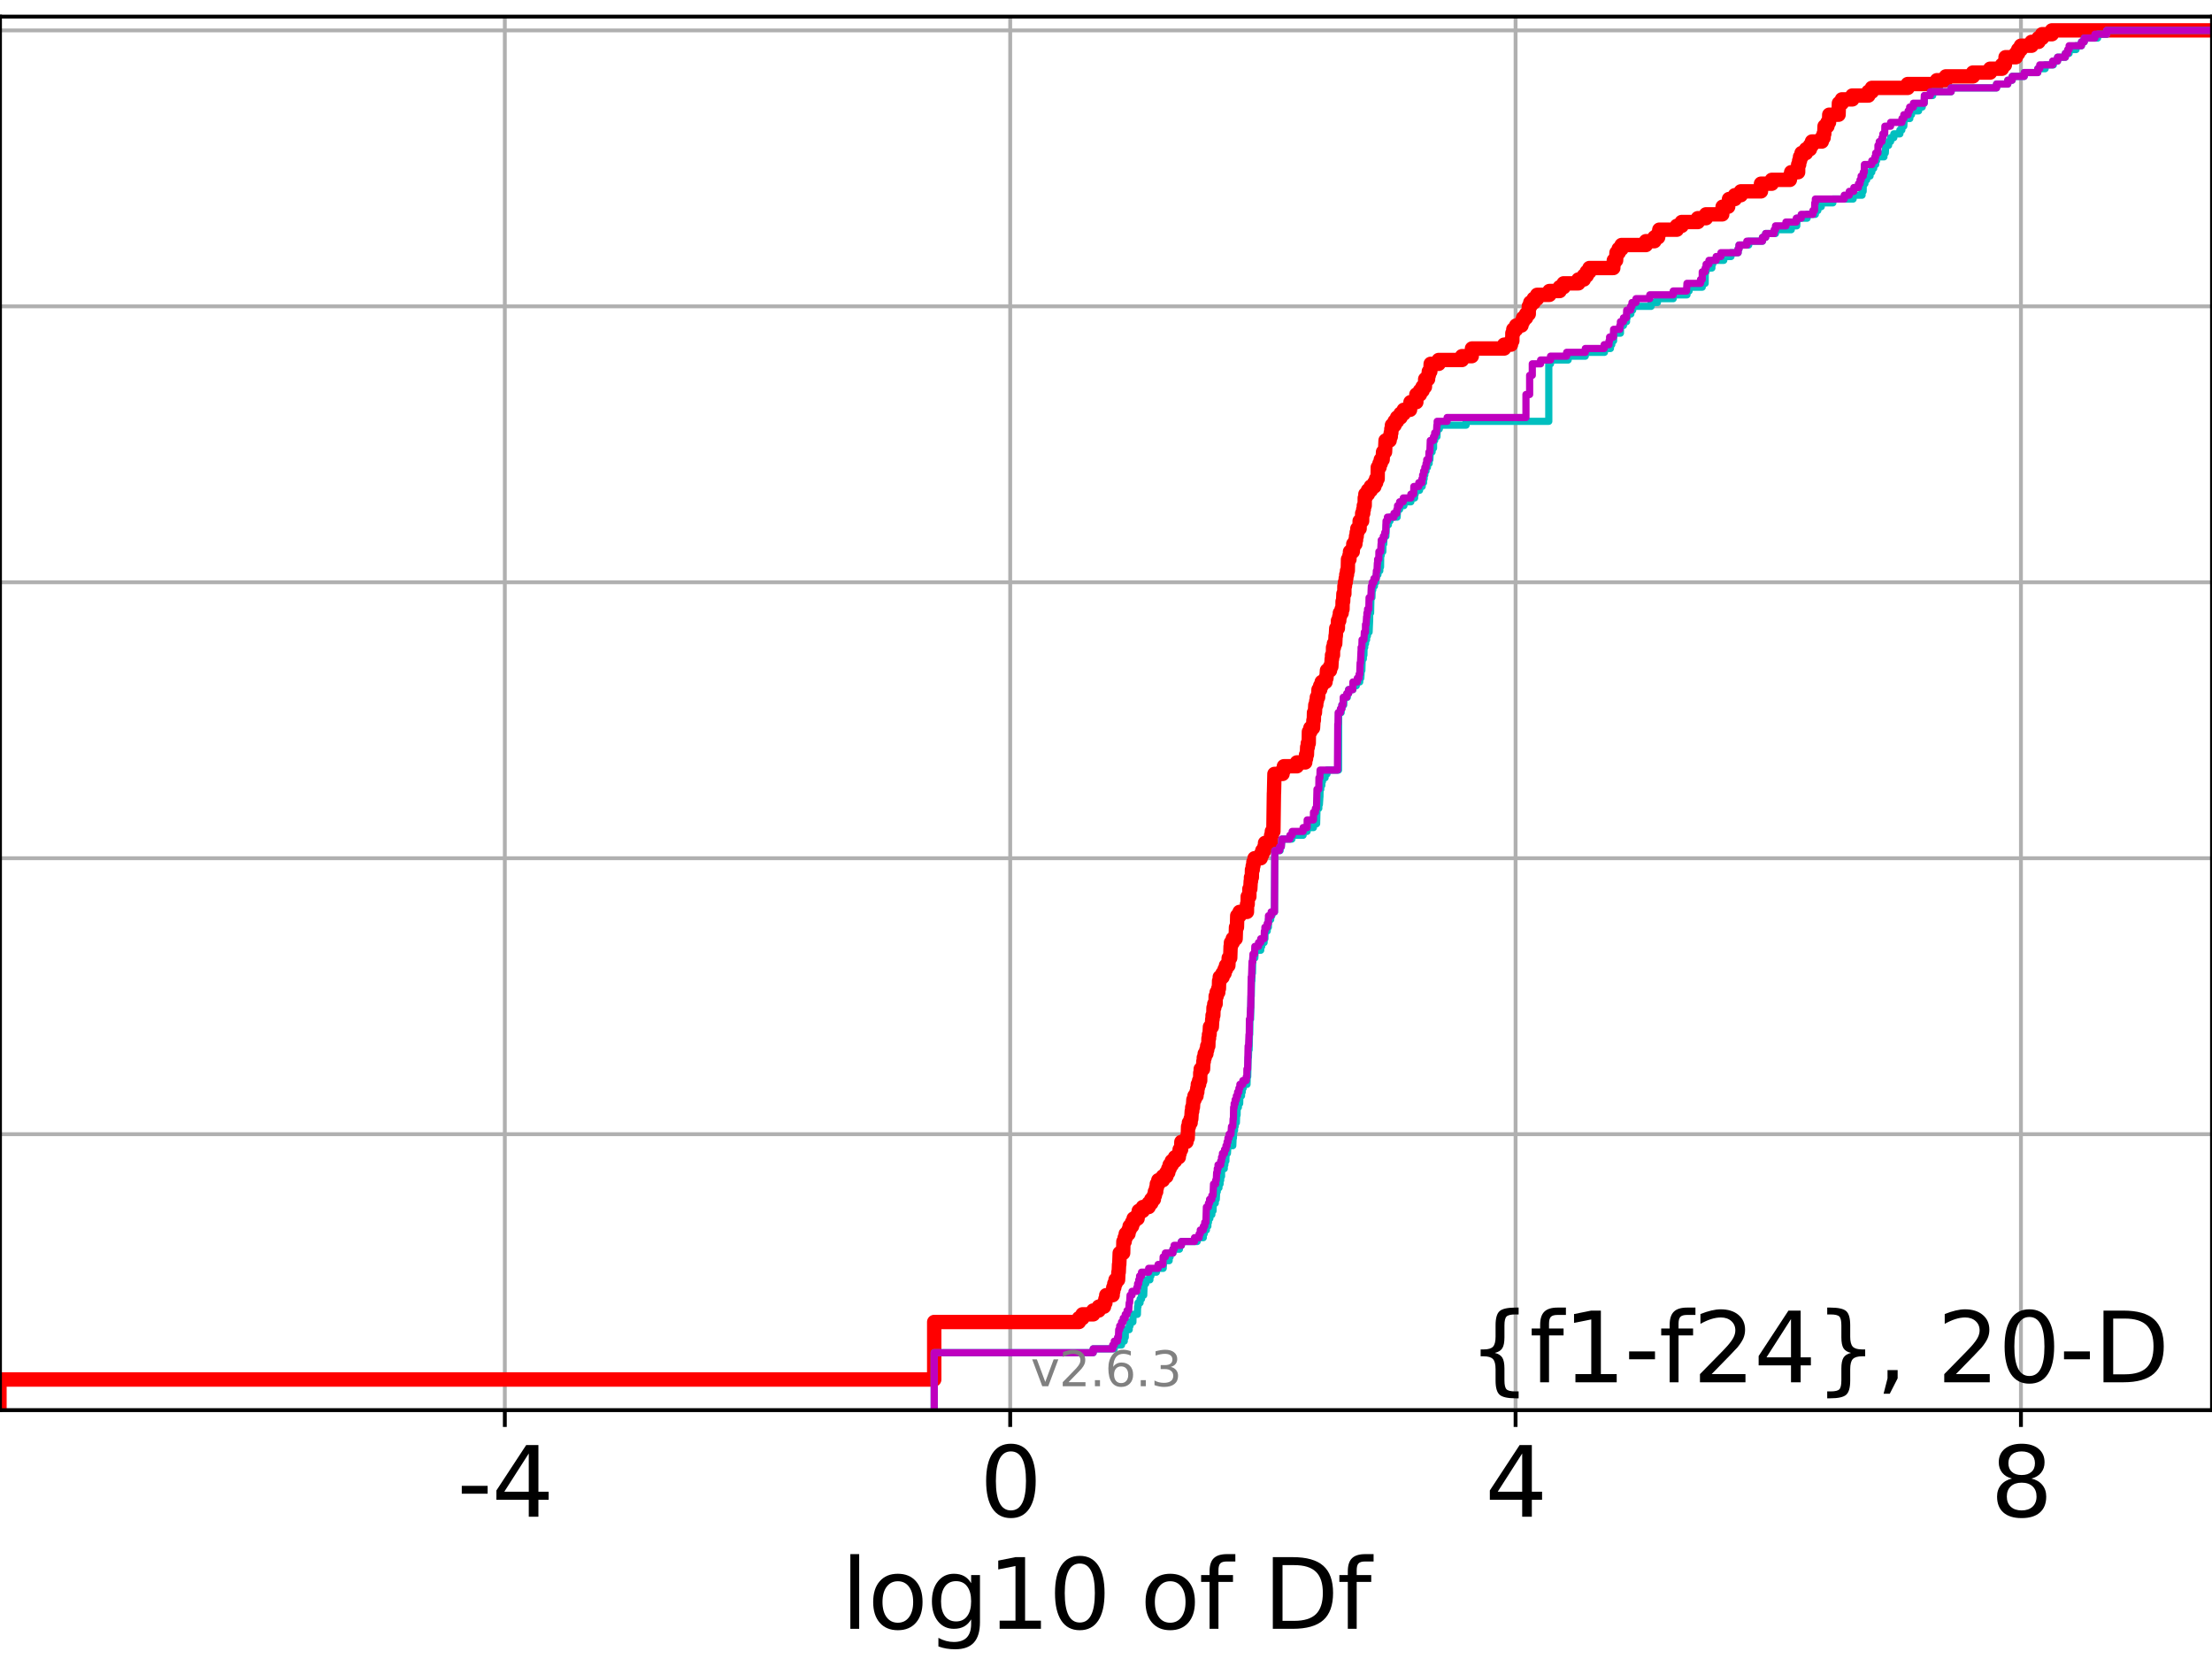 <?xml version="1.0" encoding="utf-8" standalone="no"?>
<!DOCTYPE svg PUBLIC "-//W3C//DTD SVG 1.1//EN"
  "http://www.w3.org/Graphics/SVG/1.1/DTD/svg11.dtd">
<svg xmlns:xlink="http://www.w3.org/1999/xlink" width="460.8pt" height="345.6pt" viewBox="0 0 460.8 345.6" xmlns="http://www.w3.org/2000/svg" version="1.1">
 <defs>
  <style type="text/css">*{stroke-linejoin: round; stroke-linecap: butt}</style>
 </defs>
 <g id="figure_1">
  <g id="patch_1">
   <path d="M 0 345.6 
L 460.8 345.6 
L 460.8 0 
L 0 0 
z
" style="fill: #ffffff"/>
  </g>
  <g id="axes_1">
   <g id="patch_2">
    <path d="M 0 293.76 
L 460.8 293.76 
L 460.8 3.456 
L 0 3.456 
z
" style="fill: #ffffff"/>
   </g>
   <g id="matplotlib.axis_1">
    <g id="xtick_1">
     <g id="line2d_1">
      <path d="M 105.165 293.76 
L 105.165 3.456 
" clip-path="url(#pc0dc656b07)" style="fill: none; stroke: #b0b0b0; stroke-width: 0.8; stroke-linecap: square"/>
     </g>
     <g id="line2d_2">
      <defs>
       <path id="m2f49f9b201" d="M 0 0 
L 0 3.5 
" style="stroke: #000000; stroke-width: 0.8"/>
      </defs>
      <g>
       <use xlink:href="#m2f49f9b201" x="105.165" y="293.76" style="stroke: #000000; stroke-width: 0.8"/>
      </g>
     </g>
     <g id="text_1">
      <!-- -4 -->
      <g transform="translate(95.194 315.957) scale(0.2 -0.2)">
       <defs>
        <path id="DejaVuSans-2d" d="M 313 2009 
L 1997 2009 
L 1997 1497 
L 313 1497 
L 313 2009 
z
" transform="scale(0.016)"/>
        <path id="DejaVuSans-34" d="M 2419 4116 
L 825 1625 
L 2419 1625 
L 2419 4116 
z
M 2253 4666 
L 3047 4666 
L 3047 1625 
L 3713 1625 
L 3713 1100 
L 3047 1100 
L 3047 0 
L 2419 0 
L 2419 1100 
L 313 1100 
L 313 1709 
L 2253 4666 
z
" transform="scale(0.016)"/>
       </defs>
       <use xlink:href="#DejaVuSans-2d"/>
       <use xlink:href="#DejaVuSans-34" x="36.084"/>
      </g>
     </g>
    </g>
    <g id="xtick_2">
     <g id="line2d_3">
      <path d="M 210.443 293.76 
L 210.443 3.456 
" clip-path="url(#pc0dc656b07)" style="fill: none; stroke: #b0b0b0; stroke-width: 0.8; stroke-linecap: square"/>
     </g>
     <g id="line2d_4">
      <g>
       <use xlink:href="#m2f49f9b201" x="210.443" y="293.76" style="stroke: #000000; stroke-width: 0.8"/>
      </g>
     </g>
     <g id="text_2">
      <!-- 0 -->
      <g transform="translate(204.081 315.957) scale(0.2 -0.2)">
       <defs>
        <path id="DejaVuSans-30" d="M 2034 4250 
Q 1547 4250 1301 3770 
Q 1056 3291 1056 2328 
Q 1056 1369 1301 889 
Q 1547 409 2034 409 
Q 2525 409 2770 889 
Q 3016 1369 3016 2328 
Q 3016 3291 2770 3770 
Q 2525 4250 2034 4250 
z
M 2034 4750 
Q 2819 4750 3233 4129 
Q 3647 3509 3647 2328 
Q 3647 1150 3233 529 
Q 2819 -91 2034 -91 
Q 1250 -91 836 529 
Q 422 1150 422 2328 
Q 422 3509 836 4129 
Q 1250 4750 2034 4750 
z
" transform="scale(0.016)"/>
       </defs>
       <use xlink:href="#DejaVuSans-30"/>
      </g>
     </g>
    </g>
    <g id="xtick_3">
     <g id="line2d_5">
      <path d="M 315.722 293.76 
L 315.722 3.456 
" clip-path="url(#pc0dc656b07)" style="fill: none; stroke: #b0b0b0; stroke-width: 0.8; stroke-linecap: square"/>
     </g>
     <g id="line2d_6">
      <g>
       <use xlink:href="#m2f49f9b201" x="315.722" y="293.76" style="stroke: #000000; stroke-width: 0.8"/>
      </g>
     </g>
     <g id="text_3">
      <!-- 4 -->
      <g transform="translate(309.359 315.957) scale(0.2 -0.2)">
       <use xlink:href="#DejaVuSans-34"/>
      </g>
     </g>
    </g>
    <g id="xtick_4">
     <g id="line2d_7">
      <path d="M 421 293.76 
L 421 3.456 
" clip-path="url(#pc0dc656b07)" style="fill: none; stroke: #b0b0b0; stroke-width: 0.8; stroke-linecap: square"/>
     </g>
     <g id="line2d_8">
      <g>
       <use xlink:href="#m2f49f9b201" x="421" y="293.76" style="stroke: #000000; stroke-width: 0.8"/>
      </g>
     </g>
     <g id="text_4">
      <!-- 8 -->
      <g transform="translate(414.638 315.957) scale(0.2 -0.2)">
       <defs>
        <path id="DejaVuSans-38" d="M 2034 2216 
Q 1584 2216 1326 1975 
Q 1069 1734 1069 1313 
Q 1069 891 1326 650 
Q 1584 409 2034 409 
Q 2484 409 2743 651 
Q 3003 894 3003 1313 
Q 3003 1734 2745 1975 
Q 2488 2216 2034 2216 
z
M 1403 2484 
Q 997 2584 770 2862 
Q 544 3141 544 3541 
Q 544 4100 942 4425 
Q 1341 4750 2034 4750 
Q 2731 4750 3128 4425 
Q 3525 4100 3525 3541 
Q 3525 3141 3298 2862 
Q 3072 2584 2669 2484 
Q 3125 2378 3379 2068 
Q 3634 1759 3634 1313 
Q 3634 634 3220 271 
Q 2806 -91 2034 -91 
Q 1263 -91 848 271 
Q 434 634 434 1313 
Q 434 1759 690 2068 
Q 947 2378 1403 2484 
z
M 1172 3481 
Q 1172 3119 1398 2916 
Q 1625 2713 2034 2713 
Q 2441 2713 2670 2916 
Q 2900 3119 2900 3481 
Q 2900 3844 2670 4047 
Q 2441 4250 2034 4250 
Q 1625 4250 1398 4047 
Q 1172 3844 1172 3481 
z
" transform="scale(0.016)"/>
       </defs>
       <use xlink:href="#DejaVuSans-38"/>
      </g>
     </g>
    </g>
    <g id="text_5">
     <!-- log10 of Df -->
     <g transform="translate(175.214 339.313) scale(0.2 -0.2)">
      <defs>
       <path id="DejaVuSans-6c" d="M 603 4863 
L 1178 4863 
L 1178 0 
L 603 0 
L 603 4863 
z
" transform="scale(0.016)"/>
       <path id="DejaVuSans-6f" d="M 1959 3097 
Q 1497 3097 1228 2736 
Q 959 2375 959 1747 
Q 959 1119 1226 758 
Q 1494 397 1959 397 
Q 2419 397 2687 759 
Q 2956 1122 2956 1747 
Q 2956 2369 2687 2733 
Q 2419 3097 1959 3097 
z
M 1959 3584 
Q 2709 3584 3137 3096 
Q 3566 2609 3566 1747 
Q 3566 888 3137 398 
Q 2709 -91 1959 -91 
Q 1206 -91 779 398 
Q 353 888 353 1747 
Q 353 2609 779 3096 
Q 1206 3584 1959 3584 
z
" transform="scale(0.016)"/>
       <path id="DejaVuSans-67" d="M 2906 1791 
Q 2906 2416 2648 2759 
Q 2391 3103 1925 3103 
Q 1463 3103 1205 2759 
Q 947 2416 947 1791 
Q 947 1169 1205 825 
Q 1463 481 1925 481 
Q 2391 481 2648 825 
Q 2906 1169 2906 1791 
z
M 3481 434 
Q 3481 -459 3084 -895 
Q 2688 -1331 1869 -1331 
Q 1566 -1331 1297 -1286 
Q 1028 -1241 775 -1147 
L 775 -588 
Q 1028 -725 1275 -790 
Q 1522 -856 1778 -856 
Q 2344 -856 2625 -561 
Q 2906 -266 2906 331 
L 2906 616 
Q 2728 306 2450 153 
Q 2172 0 1784 0 
Q 1141 0 747 490 
Q 353 981 353 1791 
Q 353 2603 747 3093 
Q 1141 3584 1784 3584 
Q 2172 3584 2450 3431 
Q 2728 3278 2906 2969 
L 2906 3500 
L 3481 3500 
L 3481 434 
z
" transform="scale(0.016)"/>
       <path id="DejaVuSans-31" d="M 794 531 
L 1825 531 
L 1825 4091 
L 703 3866 
L 703 4441 
L 1819 4666 
L 2450 4666 
L 2450 531 
L 3481 531 
L 3481 0 
L 794 0 
L 794 531 
z
" transform="scale(0.016)"/>
       <path id="DejaVuSans-20" transform="scale(0.016)"/>
       <path id="DejaVuSans-66" d="M 2375 4863 
L 2375 4384 
L 1825 4384 
Q 1516 4384 1395 4259 
Q 1275 4134 1275 3809 
L 1275 3500 
L 2222 3500 
L 2222 3053 
L 1275 3053 
L 1275 0 
L 697 0 
L 697 3053 
L 147 3053 
L 147 3500 
L 697 3500 
L 697 3744 
Q 697 4328 969 4595 
Q 1241 4863 1831 4863 
L 2375 4863 
z
" transform="scale(0.016)"/>
       <path id="DejaVuSans-44" d="M 1259 4147 
L 1259 519 
L 2022 519 
Q 2988 519 3436 956 
Q 3884 1394 3884 2338 
Q 3884 3275 3436 3711 
Q 2988 4147 2022 4147 
L 1259 4147 
z
M 628 4666 
L 1925 4666 
Q 3281 4666 3915 4102 
Q 4550 3538 4550 2338 
Q 4550 1131 3912 565 
Q 3275 0 1925 0 
L 628 0 
L 628 4666 
z
" transform="scale(0.016)"/>
      </defs>
      <use xlink:href="#DejaVuSans-6c"/>
      <use xlink:href="#DejaVuSans-6f" x="27.783"/>
      <use xlink:href="#DejaVuSans-67" x="88.965"/>
      <use xlink:href="#DejaVuSans-31" x="152.441"/>
      <use xlink:href="#DejaVuSans-30" x="216.064"/>
      <use xlink:href="#DejaVuSans-20" x="279.688"/>
      <use xlink:href="#DejaVuSans-6f" x="311.475"/>
      <use xlink:href="#DejaVuSans-66" x="372.656"/>
      <use xlink:href="#DejaVuSans-20" x="407.861"/>
      <use xlink:href="#DejaVuSans-44" x="439.648"/>
      <use xlink:href="#DejaVuSans-66" x="516.65"/>
     </g>
    </g>
   </g>
   <g id="matplotlib.axis_2">
    <g id="ytick_1">
     <g id="line2d_9">
      <path d="M 0 293.76 
L 460.8 293.76 
" clip-path="url(#pc0dc656b07)" style="fill: none; stroke: #b0b0b0; stroke-width: 0.8; stroke-linecap: square"/>
     </g>
     <g id="line2d_10">
      <defs>
       <path id="me55b145fdb" d="M 0 0 
L -3.5 0 
" style="stroke: #000000; stroke-width: 0.8"/>
      </defs>
      <g>
       <use xlink:href="#me55b145fdb" x="0" y="293.76" style="stroke: #000000; stroke-width: 0.8"/>
      </g>
     </g>
    </g>
    <g id="ytick_2">
     <g id="line2d_11">
      <path d="M 0 236.274 
L 460.8 236.274 
" clip-path="url(#pc0dc656b07)" style="fill: none; stroke: #b0b0b0; stroke-width: 0.8; stroke-linecap: square"/>
     </g>
     <g id="line2d_12">
      <g>
       <use xlink:href="#me55b145fdb" x="0" y="236.274" style="stroke: #000000; stroke-width: 0.8"/>
      </g>
     </g>
    </g>
    <g id="ytick_3">
     <g id="line2d_13">
      <path d="M 0 178.788 
L 460.8 178.788 
" clip-path="url(#pc0dc656b07)" style="fill: none; stroke: #b0b0b0; stroke-width: 0.8; stroke-linecap: square"/>
     </g>
     <g id="line2d_14">
      <g>
       <use xlink:href="#me55b145fdb" x="0" y="178.788" style="stroke: #000000; stroke-width: 0.8"/>
      </g>
     </g>
    </g>
    <g id="ytick_4">
     <g id="line2d_15">
      <path d="M 0 121.302 
L 460.8 121.302 
" clip-path="url(#pc0dc656b07)" style="fill: none; stroke: #b0b0b0; stroke-width: 0.8; stroke-linecap: square"/>
     </g>
     <g id="line2d_16">
      <g>
       <use xlink:href="#me55b145fdb" x="0" y="121.302" style="stroke: #000000; stroke-width: 0.8"/>
      </g>
     </g>
    </g>
    <g id="ytick_5">
     <g id="line2d_17">
      <path d="M 0 63.816 
L 460.8 63.816 
" clip-path="url(#pc0dc656b07)" style="fill: none; stroke: #b0b0b0; stroke-width: 0.8; stroke-linecap: square"/>
     </g>
     <g id="line2d_18">
      <g>
       <use xlink:href="#me55b145fdb" x="0" y="63.816" style="stroke: #000000; stroke-width: 0.8"/>
      </g>
     </g>
    </g>
    <g id="ytick_6">
     <g id="line2d_19">
      <path d="M 0 6.33 
L 460.8 6.33 
" clip-path="url(#pc0dc656b07)" style="fill: none; stroke: #b0b0b0; stroke-width: 0.8; stroke-linecap: square"/>
     </g>
     <g id="line2d_20">
      <g>
       <use xlink:href="#me55b145fdb" x="0" y="6.33" style="stroke: #000000; stroke-width: 0.8"/>
      </g>
     </g>
    </g>
   </g>
   <g id="line2d_21">
    <path d="M -0.114 293.76 
L -0.114 287.373 
L 194.614 287.373 
L 194.614 275.396 
L 224.761 275.396 
L 224.761 274.598 
L 225.503 274.598 
L 225.503 273.8 
L 227.734 273.8 
L 227.734 273.001 
L 228.888 273.001 
L 228.888 272.203 
L 229.987 272.203 
L 229.987 271.404 
L 230.276 271.404 
L 230.276 270.606 
L 230.454 270.606 
L 230.454 269.808 
L 231.79 269.808 
L 231.79 269.009 
L 231.912 269.009 
L 231.912 268.211 
L 232.129 268.211 
L 232.129 267.412 
L 232.384 267.412 
L 232.384 266.614 
L 232.913 266.614 
L 232.985 265.017 
L 233.052 265.017 
L 233.116 263.42 
L 233.164 263.42 
L 233.256 261.025 
L 233.973 261.025 
L 234.023 258.63 
L 234.291 258.63 
L 234.291 257.831 
L 234.513 257.831 
L 234.513 257.033 
L 235.079 257.033 
L 235.079 256.234 
L 235.322 256.234 
L 235.322 255.436 
L 235.822 255.436 
L 235.822 254.638 
L 236.161 254.638 
L 236.161 253.839 
L 236.981 253.839 
L 236.981 253.041 
L 237.225 253.041 
L 237.225 252.242 
L 238.075 252.242 
L 238.075 251.444 
L 239.285 251.444 
L 239.285 250.646 
L 239.841 250.646 
L 239.841 249.847 
L 240.369 249.847 
L 240.369 249.049 
L 240.585 249.049 
L 240.585 248.25 
L 240.849 248.25 
L 240.849 247.452 
L 240.986 247.452 
L 240.986 246.653 
L 241.298 246.653 
L 241.298 245.855 
L 242.245 245.855 
L 242.245 245.057 
L 242.982 245.057 
L 242.982 244.258 
L 243.374 244.258 
L 243.374 243.46 
L 243.66 243.46 
L 243.66 242.661 
L 244.111 242.661 
L 244.111 241.863 
L 244.774 241.863 
L 244.774 241.065 
L 245.566 241.065 
L 245.566 240.266 
L 245.741 240.266 
L 245.741 239.468 
L 246.048 239.468 
L 246.103 237.871 
L 247.159 237.871 
L 247.159 237.072 
L 247.419 237.072 
L 247.504 234.677 
L 247.675 234.677 
L 247.675 233.879 
L 248.031 233.879 
L 248.031 233.08 
L 248.167 233.08 
L 248.264 231.484 
L 248.361 231.484 
L 248.361 230.685 
L 248.502 230.685 
L 248.607 229.088 
L 248.838 229.088 
L 248.838 228.29 
L 249.252 228.29 
L 249.252 227.491 
L 249.42 227.491 
L 249.42 226.693 
L 249.531 226.693 
L 249.531 225.895 
L 249.798 225.895 
L 249.798 225.096 
L 250.019 225.096 
L 250.039 223.499 
L 250.134 223.499 
L 250.134 222.701 
L 250.613 222.701 
L 250.683 221.104 
L 250.775 221.104 
L 250.775 220.306 
L 250.967 220.306 
L 250.967 219.507 
L 251.31 219.507 
L 251.31 218.709 
L 251.485 218.709 
L 251.485 217.91 
L 251.71 217.91 
L 251.753 216.314 
L 251.856 216.314 
L 251.856 215.515 
L 251.973 215.515 
L 252.056 213.918 
L 252.444 213.918 
L 252.533 212.322 
L 252.6 212.322 
L 252.6 211.523 
L 252.755 211.523 
L 252.797 209.926 
L 252.959 209.926 
L 252.959 209.128 
L 253.231 209.128 
L 253.244 207.531 
L 253.451 207.531 
L 253.451 206.733 
L 253.782 206.733 
L 253.782 205.934 
L 253.921 205.934 
L 253.959 204.337 
L 254.104 204.337 
L 254.104 203.539 
L 254.686 203.539 
L 254.686 202.741 
L 255.1 202.741 
L 255.1 201.942 
L 255.393 201.942 
L 255.393 201.144 
L 255.888 201.144 
L 255.966 199.547 
L 256.275 199.547 
L 256.357 197.152 
L 256.433 197.152 
L 256.433 196.353 
L 256.807 196.353 
L 256.807 195.555 
L 257.404 195.555 
L 257.483 193.16 
L 257.677 193.16 
L 257.739 190.764 
L 258.229 190.764 
L 258.229 189.966 
L 259.761 189.966 
L 259.781 188.369 
L 259.916 188.369 
L 259.924 186.772 
L 260.263 186.772 
L 260.272 185.175 
L 260.46 185.175 
L 260.545 183.579 
L 260.605 183.579 
L 260.605 182.78 
L 260.779 182.78 
L 260.809 181.183 
L 260.967 181.183 
L 260.967 180.385 
L 261.103 180.385 
L 261.103 179.587 
L 261.344 179.587 
L 261.344 178.788 
L 262.629 178.788 
L 262.629 177.99 
L 262.962 177.99 
L 262.962 177.191 
L 263.393 177.191 
L 263.393 176.393 
L 263.534 176.393 
L 263.534 175.594 
L 264.777 175.594 
L 264.801 173.998 
L 264.953 173.998 
L 264.953 173.199 
L 265.268 173.199 
L 265.379 165.215 
L 265.395 165.215 
L 265.489 161.223 
L 267.177 161.223 
L 267.177 160.425 
L 267.46 160.425 
L 267.46 159.626 
L 270.166 159.626 
L 270.166 158.828 
L 271.904 158.828 
L 271.904 158.029 
L 272.073 158.029 
L 272.073 157.231 
L 272.255 157.231 
L 272.31 155.634 
L 272.442 155.634 
L 272.442 154.836 
L 272.631 154.836 
L 272.67 152.44 
L 272.977 152.44 
L 272.977 151.642 
L 273.526 151.642 
L 273.613 150.045 
L 273.695 150.045 
L 273.731 148.448 
L 273.923 148.448 
L 274.006 146.851 
L 274.2 146.851 
L 274.2 146.053 
L 274.325 146.053 
L 274.325 145.255 
L 274.584 145.255 
L 274.673 143.658 
L 275.02 143.658 
L 275.02 142.859 
L 275.336 142.859 
L 275.336 142.061 
L 276.133 142.061 
L 276.133 141.263 
L 276.322 141.263 
L 276.431 139.666 
L 277.066 139.666 
L 277.066 138.867 
L 277.338 138.867 
L 277.421 137.27 
L 277.486 137.27 
L 277.486 136.472 
L 277.683 136.472 
L 277.699 134.875 
L 277.883 134.875 
L 277.883 134.077 
L 278.152 134.077 
L 278.225 132.48 
L 278.276 132.48 
L 278.369 130.883 
L 278.701 130.883 
L 278.73 129.286 
L 278.989 129.286 
L 278.989 128.488 
L 279.124 128.488 
L 279.124 127.69 
L 279.489 127.69 
L 279.489 126.891 
L 279.668 126.891 
L 279.688 125.294 
L 279.802 125.294 
L 279.86 123.697 
L 280.057 123.697 
L 280.065 122.101 
L 280.177 122.101 
L 280.177 121.302 
L 280.339 121.302 
L 280.339 120.504 
L 280.458 120.504 
L 280.458 119.705 
L 280.612 119.705 
L 280.612 118.907 
L 280.768 118.907 
L 280.816 116.512 
L 281.112 116.512 
L 281.112 115.713 
L 281.233 115.713 
L 281.233 114.915 
L 281.804 114.915 
L 281.804 114.116 
L 281.918 114.116 
L 281.918 113.318 
L 282.35 113.318 
L 282.35 112.52 
L 282.487 112.52 
L 282.487 111.721 
L 282.624 111.721 
L 282.624 110.923 
L 282.762 110.923 
L 282.762 110.124 
L 283.232 110.124 
L 283.24 108.528 
L 283.754 108.528 
L 283.769 106.931 
L 283.985 106.931 
L 283.985 106.132 
L 284.111 106.132 
L 284.111 105.334 
L 284.29 105.334 
L 284.306 103.737 
L 284.438 103.737 
L 284.438 102.939 
L 284.97 102.939 
L 284.97 102.14 
L 285.572 102.14 
L 285.572 101.342 
L 286.31 101.342 
L 286.31 100.543 
L 286.675 100.543 
L 286.675 99.745 
L 286.987 99.745 
L 287.021 97.35 
L 287.375 97.35 
L 287.375 96.551 
L 287.644 96.551 
L 287.644 95.753 
L 288.028 95.753 
L 288.117 94.156 
L 288.529 94.156 
L 288.639 91.761 
L 289.488 91.761 
L 289.488 90.962 
L 289.72 90.962 
L 289.72 90.164 
L 289.841 90.164 
L 289.841 89.366 
L 289.969 89.366 
L 289.969 88.567 
L 290.524 88.567 
L 290.524 87.769 
L 291.038 87.769 
L 291.038 86.97 
L 291.756 86.97 
L 291.756 86.172 
L 292.429 86.172 
L 292.429 85.373 
L 293.735 85.373 
L 293.83 83.777 
L 295.047 83.777 
L 295.053 82.18 
L 295.805 82.18 
L 295.805 81.381 
L 296.344 81.381 
L 296.344 80.583 
L 296.837 80.583 
L 296.894 78.986 
L 297.492 78.986 
L 297.492 78.188 
L 297.648 78.188 
L 297.648 77.389 
L 297.96 77.389 
L 298.04 75.792 
L 299.701 75.792 
L 299.701 74.994 
L 304.557 74.994 
L 304.557 74.196 
L 306.595 74.196 
L 306.64 72.599 
L 313.341 72.599 
L 313.341 71.8 
L 314.762 71.8 
L 314.762 71.002 
L 315.047 71.002 
L 315.055 69.405 
L 315.253 69.405 
L 315.253 68.607 
L 315.842 68.607 
L 315.842 67.808 
L 316.955 67.808 
L 316.955 67.01 
L 317.279 67.01 
L 317.279 66.211 
L 317.911 66.211 
L 317.911 65.413 
L 318.466 65.413 
L 318.48 63.816 
L 318.785 63.816 
L 318.785 63.018 
L 319.508 63.018 
L 319.508 62.219 
L 320.215 62.219 
L 320.215 61.421 
L 322.77 61.421 
L 322.77 60.623 
L 324.908 60.623 
L 324.908 59.824 
L 325.73 59.824 
L 325.73 59.026 
L 328.804 59.026 
L 328.804 58.227 
L 329.939 58.227 
L 329.939 57.429 
L 330.548 57.429 
L 330.548 56.63 
L 331.117 56.63 
L 331.117 55.832 
L 336.077 55.832 
L 336.077 55.034 
L 336.188 55.034 
L 336.188 54.235 
L 336.661 54.235 
L 336.747 52.638 
L 337.204 52.638 
L 337.204 51.84 
L 337.804 51.84 
L 337.804 51.042 
L 342.871 51.042 
L 342.871 50.243 
L 344.645 50.243 
L 344.645 49.445 
L 345.419 49.445 
L 345.419 48.646 
L 345.667 48.646 
L 345.667 47.848 
L 349.312 47.848 
L 349.312 47.05 
L 350.327 47.05 
L 350.327 46.251 
L 353.693 46.251 
L 353.693 45.453 
L 355.392 45.453 
L 355.392 44.654 
L 358.772 44.654 
L 358.855 43.057 
L 360.014 43.057 
L 360.014 42.259 
L 360.186 42.259 
L 360.186 41.461 
L 361.403 41.461 
L 361.403 40.662 
L 362.644 40.662 
L 362.644 39.864 
L 366.841 39.864 
L 366.844 38.267 
L 369.092 38.267 
L 369.092 37.469 
L 372.86 37.469 
L 372.86 36.67 
L 373.134 36.67 
L 373.134 35.872 
L 374.583 35.872 
L 374.591 34.275 
L 374.797 34.275 
L 374.797 33.476 
L 374.978 33.476 
L 374.978 32.678 
L 375.298 32.678 
L 375.298 31.88 
L 376.223 31.88 
L 376.223 31.081 
L 377.043 31.081 
L 377.043 30.283 
L 377.467 30.283 
L 377.467 29.484 
L 379.516 29.484 
L 379.516 28.686 
L 379.892 28.686 
L 379.892 27.888 
L 380.03 27.888 
L 380.093 26.291 
L 380.688 26.291 
L 380.688 25.492 
L 381.02 25.492 
L 381.068 23.895 
L 383.007 23.895 
L 383.079 21.5 
L 383.705 21.5 
L 383.705 20.702 
L 385.875 20.702 
L 385.875 19.903 
L 389.219 19.903 
L 389.219 19.105 
L 389.952 19.105 
L 389.952 18.307 
L 397.412 18.307 
L 397.412 17.508 
L 403.495 17.508 
L 403.495 16.71 
L 405.361 16.71 
L 405.361 15.911 
L 411.007 15.911 
L 411.007 15.113 
L 414.583 15.113 
L 414.583 14.314 
L 417.042 14.314 
L 417.042 13.516 
L 417.656 13.516 
L 417.656 12.718 
L 417.793 12.718 
L 417.793 11.919 
L 419.946 11.919 
L 419.946 11.121 
L 420.424 11.121 
L 420.424 10.322 
L 420.987 10.322 
L 420.987 9.524 
L 423.204 9.524 
L 423.204 8.726 
L 424.654 8.726 
L 424.654 7.927 
L 425.407 7.927 
L 425.407 7.129 
L 427.446 7.129 
L 427.446 6.33 
L 427.446 6.33 
L 460.8 6.33 
L 460.8 6.33 
" clip-path="url(#pc0dc656b07)" style="fill: none; stroke: #ff0000; stroke-width: 3; stroke-linecap: square"/>
   </g>
   <g id="line2d_22">
    <path d="M 194.614 293.76 
L 194.614 281.784 
L 227.734 281.784 
L 227.734 280.985 
L 232.129 280.985 
L 232.129 280.187 
L 233.632 280.187 
L 233.632 279.389 
L 234.204 279.389 
L 234.204 278.59 
L 234.41 278.59 
L 234.417 276.993 
L 235.232 276.993 
L 235.232 276.195 
L 235.416 276.195 
L 235.416 275.396 
L 236.001 275.396 
L 236.04 273.8 
L 236.938 273.8 
L 236.981 272.203 
L 237.065 272.203 
L 237.065 271.404 
L 237.493 271.404 
L 237.493 270.606 
L 237.795 270.606 
L 237.795 269.808 
L 238.256 269.808 
L 238.353 267.412 
L 238.678 267.412 
L 238.678 266.614 
L 239.542 266.614 
L 239.542 265.815 
L 239.758 265.815 
L 239.758 265.017 
L 240.902 265.017 
L 240.902 264.219 
L 242.315 264.219 
L 242.401 262.622 
L 243.552 262.622 
L 243.552 261.823 
L 243.765 261.823 
L 243.765 261.025 
L 244.335 261.025 
L 244.335 260.227 
L 245.7 260.227 
L 245.7 259.428 
L 246.103 259.428 
L 246.103 258.63 
L 249.388 258.63 
L 249.388 257.831 
L 250.665 257.831 
L 250.665 257.033 
L 250.854 257.033 
L 250.854 256.234 
L 251.313 256.234 
L 251.313 255.436 
L 251.618 255.436 
L 251.618 254.638 
L 251.74 254.638 
L 251.74 253.839 
L 252.033 253.839 
L 252.033 253.041 
L 252.444 253.041 
L 252.444 252.242 
L 252.697 252.242 
L 252.755 250.646 
L 253.162 250.646 
L 253.162 249.847 
L 253.37 249.847 
L 253.451 248.25 
L 253.577 248.25 
L 253.577 247.452 
L 253.929 247.452 
L 253.929 246.653 
L 254.162 246.653 
L 254.162 245.855 
L 254.29 245.855 
L 254.29 245.057 
L 254.469 245.057 
L 254.47 243.46 
L 255.033 243.46 
L 255.033 242.661 
L 255.162 242.661 
L 255.162 241.863 
L 255.373 241.863 
L 255.411 240.266 
L 255.695 240.266 
L 255.801 238.669 
L 256.807 238.669 
L 256.876 237.072 
L 256.94 237.072 
L 256.986 235.476 
L 257.176 235.476 
L 257.176 234.677 
L 257.303 234.677 
L 257.303 233.879 
L 257.556 233.879 
L 257.61 232.282 
L 257.705 232.282 
L 257.724 230.685 
L 257.977 230.685 
L 257.977 229.887 
L 258.243 229.887 
L 258.289 228.29 
L 258.629 228.29 
L 258.629 227.491 
L 258.779 227.491 
L 258.779 226.693 
L 258.982 226.693 
L 258.982 225.895 
L 259.777 225.895 
L 259.813 224.298 
L 259.916 224.298 
L 260.008 220.306 
L 260.065 220.306 
L 260.112 218.709 
L 260.211 218.709 
L 260.281 215.515 
L 260.332 215.515 
L 260.382 212.322 
L 260.513 212.322 
L 260.617 207.531 
L 260.655 207.531 
L 260.728 204.337 
L 260.786 204.337 
L 260.823 202.741 
L 260.905 202.741 
L 260.981 199.547 
L 261.405 199.547 
L 261.48 197.95 
L 262.629 197.95 
L 262.629 197.152 
L 262.838 197.152 
L 262.838 196.353 
L 263.331 196.353 
L 263.331 195.555 
L 263.505 195.555 
L 263.537 193.958 
L 263.983 193.958 
L 263.983 193.16 
L 264.227 193.16 
L 264.244 191.563 
L 264.707 191.563 
L 264.707 190.764 
L 264.948 190.764 
L 264.948 189.966 
L 265.495 189.966 
L 265.56 177.191 
L 266.668 177.191 
L 266.668 176.393 
L 266.916 176.393 
L 267.019 174.796 
L 269.13 174.796 
L 269.13 173.998 
L 271.461 173.998 
L 271.461 173.199 
L 272.293 173.199 
L 272.293 172.401 
L 273.613 172.401 
L 273.613 171.602 
L 274.274 171.602 
L 274.353 168.409 
L 274.726 168.409 
L 274.726 167.61 
L 274.849 167.61 
L 274.953 166.013 
L 274.968 166.013 
L 274.997 164.417 
L 275.144 164.417 
L 275.144 163.618 
L 275.358 163.618 
L 275.358 162.82 
L 275.487 162.82 
L 275.487 162.021 
L 276.036 162.021 
L 276.036 161.223 
L 276.436 161.223 
L 276.436 160.425 
L 278.841 160.425 
L 278.866 148.448 
L 279.383 148.448 
L 279.383 147.65 
L 279.54 147.65 
L 279.54 146.851 
L 279.922 146.851 
L 279.969 145.255 
L 280.673 145.255 
L 280.673 144.456 
L 280.946 144.456 
L 280.946 143.658 
L 281.836 143.658 
L 281.836 142.859 
L 282.535 142.859 
L 282.535 142.061 
L 283.255 142.061 
L 283.255 141.263 
L 283.483 141.263 
L 283.573 139.666 
L 283.697 139.666 
L 283.774 137.27 
L 284.003 137.27 
L 284.003 136.472 
L 284.122 136.472 
L 284.155 134.875 
L 284.297 134.875 
L 284.297 134.077 
L 284.471 134.077 
L 284.471 133.278 
L 284.684 133.278 
L 284.684 132.48 
L 284.86 132.48 
L 284.86 131.682 
L 285.203 131.682 
L 285.312 129.286 
L 285.316 129.286 
L 285.333 127.69 
L 285.519 127.69 
L 285.59 124.496 
L 285.797 124.496 
L 285.852 122.899 
L 285.971 122.899 
L 285.971 122.101 
L 286.317 122.101 
L 286.317 121.302 
L 286.582 121.302 
L 286.582 120.504 
L 286.722 120.504 
L 286.722 119.705 
L 287.051 119.705 
L 287.051 118.907 
L 287.434 118.907 
L 287.434 118.109 
L 287.587 118.109 
L 287.623 115.713 
L 287.734 115.713 
L 287.734 114.915 
L 288.065 114.915 
L 288.095 113.318 
L 288.256 113.318 
L 288.308 111.721 
L 288.708 111.721 
L 288.798 109.326 
L 289.23 109.326 
L 289.23 108.528 
L 289.564 108.528 
L 289.564 107.729 
L 291.049 107.729 
L 291.131 106.132 
L 291.565 106.132 
L 291.565 105.334 
L 292.462 105.334 
L 292.462 104.535 
L 293.907 104.535 
L 293.907 103.737 
L 294.687 103.737 
L 294.687 102.939 
L 294.824 102.939 
L 294.824 102.14 
L 295.716 102.14 
L 295.716 101.342 
L 296.268 101.342 
L 296.268 100.543 
L 296.558 100.543 
L 296.558 99.745 
L 296.673 99.745 
L 296.673 98.947 
L 296.82 98.947 
L 296.82 98.148 
L 297.066 98.148 
L 297.066 97.35 
L 297.368 97.35 
L 297.368 96.551 
L 297.712 96.551 
L 297.712 95.753 
L 297.867 95.753 
L 297.963 94.156 
L 298.332 94.156 
L 298.332 93.358 
L 298.627 93.358 
L 298.641 91.761 
L 298.871 91.761 
L 298.871 90.962 
L 299.344 90.962 
L 299.391 89.366 
L 299.832 89.366 
L 299.832 88.567 
L 305.415 88.567 
L 305.415 87.769 
L 322.641 87.769 
L 322.642 75.792 
L 323.004 75.792 
L 323.004 74.994 
L 326.669 74.994 
L 326.669 74.196 
L 330.244 74.196 
L 330.244 73.397 
L 334.235 73.397 
L 334.235 72.599 
L 335.48 72.599 
L 335.48 71.8 
L 335.76 71.8 
L 335.76 71.002 
L 336.139 71.002 
L 336.151 69.405 
L 337.564 69.405 
L 337.579 67.808 
L 338.197 67.808 
L 338.197 67.01 
L 338.837 67.01 
L 338.837 66.211 
L 338.963 66.211 
L 338.963 65.413 
L 339.736 65.413 
L 339.736 64.615 
L 340.12 64.615 
L 340.12 63.816 
L 343.954 63.816 
L 343.954 63.018 
L 345.264 63.018 
L 345.264 62.219 
L 348.556 62.219 
L 348.556 61.421 
L 351.427 61.421 
L 351.427 60.623 
L 351.87 60.623 
L 351.87 59.824 
L 354.609 59.824 
L 354.609 59.026 
L 355.213 59.026 
L 355.236 56.63 
L 355.409 56.63 
L 355.409 55.832 
L 356.614 55.832 
L 356.614 55.034 
L 356.786 55.034 
L 356.786 54.235 
L 359.091 54.235 
L 359.091 53.437 
L 360.602 53.437 
L 360.602 52.638 
L 362.079 52.638 
L 362.079 51.84 
L 362.271 51.84 
L 362.271 51.042 
L 364.287 51.042 
L 364.287 50.243 
L 367.145 50.243 
L 367.145 49.445 
L 367.815 49.445 
L 367.815 48.646 
L 369.871 48.646 
L 369.871 47.848 
L 373.154 47.848 
L 373.154 47.05 
L 374.294 47.05 
L 374.357 45.453 
L 376.46 45.453 
L 376.46 44.654 
L 378.169 44.654 
L 378.169 43.856 
L 378.687 43.856 
L 378.687 43.057 
L 379.398 43.057 
L 379.398 42.259 
L 381.819 42.259 
L 381.819 41.461 
L 386.041 41.461 
L 386.041 40.662 
L 387.902 40.662 
L 387.902 39.864 
L 388.125 39.864 
L 388.156 38.267 
L 388.49 38.267 
L 388.49 37.469 
L 388.862 37.469 
L 388.862 36.67 
L 389.565 36.67 
L 389.565 35.872 
L 389.928 35.872 
L 389.928 35.073 
L 390.327 35.073 
L 390.327 34.275 
L 390.739 34.275 
L 390.739 33.476 
L 390.938 33.476 
L 390.938 32.678 
L 392.461 32.678 
L 392.461 31.88 
L 392.739 31.88 
L 392.843 30.283 
L 393.424 30.283 
L 393.424 29.484 
L 393.844 29.484 
L 393.844 28.686 
L 394.515 28.686 
L 394.515 27.888 
L 395.78 27.888 
L 395.78 27.089 
L 396.187 27.089 
L 396.187 26.291 
L 396.594 26.291 
L 396.679 24.694 
L 397.851 24.694 
L 397.851 23.895 
L 398.196 23.895 
L 398.196 23.097 
L 399.686 23.097 
L 399.686 22.299 
L 400.436 22.299 
L 400.436 21.5 
L 400.835 21.5 
L 400.915 19.903 
L 402.621 19.903 
L 402.621 19.105 
L 406.456 19.105 
L 406.456 18.307 
L 415.915 18.307 
L 415.915 17.508 
L 418.26 17.508 
L 418.26 16.71 
L 419.171 16.71 
L 419.171 15.911 
L 421.679 15.911 
L 421.679 15.113 
L 424.505 15.113 
L 424.505 14.314 
L 426.041 14.314 
L 426.041 13.516 
L 427.757 13.516 
L 427.757 12.718 
L 428.628 12.718 
L 428.628 11.919 
L 430.244 11.919 
L 430.244 11.121 
L 431.033 11.121 
L 431.033 10.322 
L 432.482 10.322 
L 432.482 9.524 
L 433.604 9.524 
L 433.604 8.726 
L 434.183 8.726 
L 434.183 7.927 
L 436.975 7.927 
L 436.975 7.129 
L 438.852 7.129 
L 438.852 6.33 
L 438.852 6.33 
L 460.8 6.33 
L 460.8 6.33 
" clip-path="url(#pc0dc656b07)" style="fill: none; stroke: #00bfbf; stroke-width: 1.5; stroke-linecap: square"/>
   </g>
   <g id="line2d_23">
    <path d="M 194.614 293.76 
L 194.614 281.784 
L 227.734 281.784 
L 227.734 280.985 
L 231.79 280.985 
L 231.79 280.187 
L 232.129 280.187 
L 232.129 279.389 
L 232.81 279.389 
L 232.81 278.59 
L 232.985 278.59 
L 233.052 276.993 
L 233.256 276.993 
L 233.256 276.195 
L 233.632 276.195 
L 233.632 275.396 
L 233.99 275.396 
L 233.99 274.598 
L 234.41 274.598 
L 234.41 273.8 
L 234.791 273.8 
L 234.791 273.001 
L 235.135 273.001 
L 235.232 271.404 
L 235.322 271.404 
L 235.416 269.808 
L 235.815 269.808 
L 235.815 269.009 
L 236.805 269.009 
L 236.805 268.211 
L 236.981 268.211 
L 236.981 267.412 
L 237.225 267.412 
L 237.225 266.614 
L 237.396 266.614 
L 237.396 265.815 
L 237.795 265.815 
L 237.795 265.017 
L 239.285 265.017 
L 239.285 264.219 
L 241.246 264.219 
L 241.246 263.42 
L 242.245 263.42 
L 242.305 261.823 
L 242.767 261.823 
L 242.767 261.025 
L 244.335 261.025 
L 244.335 260.227 
L 244.583 260.227 
L 244.583 259.428 
L 246.103 259.428 
L 246.103 258.63 
L 248.838 258.63 
L 248.838 257.831 
L 249.798 257.831 
L 249.798 257.033 
L 250.039 257.033 
L 250.039 256.234 
L 250.683 256.234 
L 250.683 255.436 
L 250.967 255.436 
L 250.967 254.638 
L 251.213 254.638 
L 251.313 251.444 
L 251.74 251.444 
L 251.74 250.646 
L 251.973 250.646 
L 251.973 249.847 
L 252.444 249.847 
L 252.444 249.049 
L 252.697 249.049 
L 252.797 246.653 
L 253.244 246.653 
L 253.244 245.855 
L 253.37 245.855 
L 253.451 244.258 
L 253.577 244.258 
L 253.577 243.46 
L 253.739 243.46 
L 253.739 242.661 
L 254.29 242.661 
L 254.29 241.863 
L 254.469 241.863 
L 254.469 241.065 
L 254.658 241.065 
L 254.658 240.266 
L 255.086 240.266 
L 255.086 239.468 
L 255.393 239.468 
L 255.393 238.669 
L 255.62 238.669 
L 255.62 237.871 
L 255.801 237.871 
L 255.801 237.072 
L 256.045 237.072 
L 256.045 236.274 
L 256.433 236.274 
L 256.54 234.677 
L 256.807 234.677 
L 256.876 233.08 
L 256.94 233.08 
L 256.986 230.685 
L 257.1 230.685 
L 257.1 229.887 
L 257.303 229.887 
L 257.303 229.088 
L 257.556 229.088 
L 257.556 228.29 
L 257.811 228.29 
L 257.811 227.491 
L 258.088 227.491 
L 258.088 226.693 
L 258.289 226.693 
L 258.289 225.895 
L 258.902 225.895 
L 258.902 225.096 
L 259.621 225.096 
L 259.621 224.298 
L 259.739 224.298 
L 259.756 222.701 
L 259.902 222.701 
L 260.006 217.91 
L 260.106 217.91 
L 260.19 215.515 
L 260.244 215.515 
L 260.281 212.322 
L 260.416 212.322 
L 260.513 209.926 
L 260.545 209.926 
L 260.655 203.539 
L 260.723 203.539 
L 260.823 200.345 
L 260.967 200.345 
L 261.018 198.749 
L 261.344 198.749 
L 261.405 197.152 
L 262.168 197.152 
L 262.168 196.353 
L 262.629 196.353 
L 262.629 195.555 
L 263.331 195.555 
L 263.393 193.958 
L 263.504 193.958 
L 263.504 193.16 
L 263.983 193.16 
L 263.983 192.361 
L 264.221 192.361 
L 264.244 190.764 
L 264.801 190.764 
L 264.801 189.966 
L 265.495 189.966 
L 265.56 177.191 
L 266.546 177.191 
L 266.546 176.393 
L 266.916 176.393 
L 267.019 174.796 
L 268.701 174.796 
L 268.701 173.998 
L 269.182 173.998 
L 269.182 173.199 
L 271.461 173.199 
L 271.461 172.401 
L 272.293 172.401 
L 272.311 170.804 
L 273.613 170.804 
L 273.623 169.207 
L 274.019 169.207 
L 274.019 168.409 
L 274.25 168.409 
L 274.353 164.417 
L 274.726 164.417 
L 274.761 162.021 
L 274.953 162.021 
L 274.997 160.425 
L 278.618 160.425 
L 278.681 150.844 
L 278.73 150.844 
L 278.769 148.448 
L 279.229 148.448 
L 279.229 147.65 
L 279.54 147.65 
L 279.54 146.851 
L 279.79 146.851 
L 279.822 145.255 
L 280.549 145.255 
L 280.549 144.456 
L 280.946 144.456 
L 280.946 143.658 
L 281.804 143.658 
L 281.836 142.061 
L 282.756 142.061 
L 282.756 141.263 
L 283.115 141.263 
L 283.115 140.464 
L 283.255 140.464 
L 283.339 138.069 
L 283.414 138.069 
L 283.521 135.674 
L 283.544 135.674 
L 283.544 134.875 
L 283.697 134.875 
L 283.739 133.278 
L 284.133 133.278 
L 284.223 131.682 
L 284.454 131.682 
L 284.458 130.085 
L 284.588 130.085 
L 284.683 128.488 
L 284.752 128.488 
L 284.752 127.69 
L 284.89 127.69 
L 284.89 126.891 
L 285.15 126.891 
L 285.203 124.496 
L 285.572 124.496 
L 285.672 122.101 
L 285.852 122.101 
L 285.852 121.302 
L 286.223 121.302 
L 286.223 120.504 
L 286.655 120.504 
L 286.722 118.907 
L 286.856 118.907 
L 286.927 117.31 
L 286.987 117.31 
L 286.987 116.512 
L 287.229 116.512 
L 287.249 114.915 
L 287.619 114.915 
L 287.701 113.318 
L 287.734 113.318 
L 287.734 112.52 
L 288.167 112.52 
L 288.167 111.721 
L 288.469 111.721 
L 288.469 110.923 
L 288.67 110.923 
L 288.74 108.528 
L 289.022 108.528 
L 289.022 107.729 
L 290.387 107.729 
L 290.387 106.931 
L 290.981 106.931 
L 290.981 106.132 
L 291.131 106.132 
L 291.131 105.334 
L 291.565 105.334 
L 291.565 104.535 
L 292.322 104.535 
L 292.322 103.737 
L 293.907 103.737 
L 293.907 102.939 
L 294.491 102.939 
L 294.529 101.342 
L 295.557 101.342 
L 295.557 100.543 
L 296.204 100.543 
L 296.204 99.745 
L 296.36 99.745 
L 296.36 98.947 
L 296.558 98.947 
L 296.558 98.148 
L 296.82 98.148 
L 296.82 97.35 
L 297.066 97.35 
L 297.066 96.551 
L 297.219 96.551 
L 297.219 95.753 
L 297.628 95.753 
L 297.682 94.156 
L 297.867 94.156 
L 297.954 91.761 
L 298.615 91.761 
L 298.615 90.962 
L 298.871 90.962 
L 298.871 90.164 
L 299.241 90.164 
L 299.327 88.567 
L 299.391 88.567 
L 299.391 87.769 
L 301.462 87.769 
L 301.462 86.97 
L 317.884 86.97 
L 317.884 82.18 
L 318.651 82.18 
L 318.651 78.188 
L 319.203 78.188 
L 319.203 75.792 
L 320.938 75.792 
L 320.938 74.994 
L 323.004 74.994 
L 323.004 74.196 
L 326.357 74.196 
L 326.357 73.397 
L 330.244 73.397 
L 330.244 72.599 
L 334.175 72.599 
L 334.175 71.8 
L 335.185 71.8 
L 335.185 71.002 
L 335.308 71.002 
L 335.308 70.204 
L 336.114 70.204 
L 336.139 68.607 
L 337.428 68.607 
L 337.428 67.808 
L 337.564 67.808 
L 337.564 67.01 
L 338.197 67.01 
L 338.197 66.211 
L 338.801 66.211 
L 338.874 64.615 
L 339.677 64.615 
L 339.677 63.816 
L 339.972 63.816 
L 339.972 63.018 
L 340.807 63.018 
L 340.807 62.219 
L 343.675 62.219 
L 343.675 61.421 
L 348.556 61.421 
L 348.556 60.623 
L 351.334 60.623 
L 351.427 59.026 
L 354.247 59.026 
L 354.247 58.227 
L 354.606 58.227 
L 354.609 56.63 
L 355.214 56.63 
L 355.214 55.832 
L 355.409 55.832 
L 355.409 55.034 
L 356.005 55.034 
L 356.005 54.235 
L 357.504 54.235 
L 357.504 53.437 
L 358.495 53.437 
L 358.495 52.638 
L 362.079 52.638 
L 362.079 51.84 
L 362.271 51.84 
L 362.271 51.042 
L 363.891 51.042 
L 363.891 50.243 
L 367.145 50.243 
L 367.145 49.445 
L 367.815 49.445 
L 367.815 48.646 
L 369.593 48.646 
L 369.593 47.848 
L 369.871 47.848 
L 369.871 47.05 
L 372.042 47.05 
L 372.042 46.251 
L 374.198 46.251 
L 374.198 45.453 
L 375.224 45.453 
L 375.224 44.654 
L 377.655 44.654 
L 377.655 43.856 
L 378.006 43.856 
L 378.048 42.259 
L 378.169 42.259 
L 378.169 41.461 
L 384.19 41.461 
L 384.19 40.662 
L 385.235 40.662 
L 385.235 39.864 
L 386.187 39.864 
L 386.187 39.065 
L 387.147 39.065 
L 387.147 38.267 
L 387.48 38.267 
L 387.48 37.469 
L 387.707 37.469 
L 387.707 36.67 
L 388.156 36.67 
L 388.156 35.872 
L 388.359 35.872 
L 388.388 34.275 
L 389.928 34.275 
L 389.928 33.476 
L 390.567 33.476 
L 390.567 32.678 
L 390.739 32.678 
L 390.739 31.88 
L 391.206 31.88 
L 391.211 30.283 
L 391.481 30.283 
L 391.481 29.484 
L 392.044 29.484 
L 392.044 28.686 
L 392.233 28.686 
L 392.233 27.888 
L 392.613 27.888 
L 392.654 26.291 
L 393.844 26.291 
L 393.844 25.492 
L 396.209 25.492 
L 396.209 24.694 
L 396.594 24.694 
L 396.594 23.895 
L 397.497 23.895 
L 397.497 23.097 
L 397.817 23.097 
L 397.817 22.299 
L 398.595 22.299 
L 398.595 21.5 
L 400.835 21.5 
L 400.87 19.903 
L 402.127 19.903 
L 402.127 19.105 
L 406.456 19.105 
L 406.456 18.307 
L 415.915 18.307 
L 415.915 17.508 
L 418.26 17.508 
L 418.26 16.71 
L 419.171 16.71 
L 419.171 15.911 
L 421.679 15.911 
L 421.679 15.113 
L 424.505 15.113 
L 424.505 14.314 
L 424.913 14.314 
L 424.913 13.516 
L 427.59 13.516 
L 427.59 12.718 
L 428.628 12.718 
L 428.628 11.919 
L 430.244 11.919 
L 430.244 11.121 
L 430.743 11.121 
L 430.743 10.322 
L 431.033 10.322 
L 431.033 9.524 
L 433.604 9.524 
L 433.604 8.726 
L 434.183 8.726 
L 434.183 7.927 
L 436.406 7.927 
L 436.406 7.129 
L 438.852 7.129 
L 438.852 6.33 
L 438.852 6.33 
L 460.8 6.33 
L 460.8 6.33 
" clip-path="url(#pc0dc656b07)" style="fill: none; stroke: #bf00bf; stroke-width: 1.5; stroke-linecap: square"/>
   </g>
   <g id="patch_3">
    <path d="M 0 293.76 
L 0 3.456 
" style="fill: none; stroke: #000000; stroke-width: 0.8; stroke-linejoin: miter; stroke-linecap: square"/>
   </g>
   <g id="patch_4">
    <path d="M 460.8 293.76 
L 460.8 3.456 
" style="fill: none; stroke: #000000; stroke-width: 0.8; stroke-linejoin: miter; stroke-linecap: square"/>
   </g>
   <g id="patch_5">
    <path d="M 0 293.76 
L 460.8 293.76 
" style="fill: none; stroke: #000000; stroke-width: 0.8; stroke-linejoin: miter; stroke-linecap: square"/>
   </g>
   <g id="patch_6">
    <path d="M 0 3.456 
L 460.8 3.456 
" style="fill: none; stroke: #000000; stroke-width: 0.8; stroke-linejoin: miter; stroke-linecap: square"/>
   </g>
   <g id="text_6">
    <!-- {f1-f24}, 20-D -->
    <g transform="translate(305.884 287.954) scale(0.2 -0.2)">
     <defs>
      <path id="DejaVuSans-7b" d="M 3272 -594 
L 3272 -1044 
L 3078 -1044 
Q 2300 -1044 2036 -812 
Q 1772 -581 1772 109 
L 1772 856 
Q 1772 1328 1603 1509 
Q 1434 1691 991 1691 
L 800 1691 
L 800 2138 
L 991 2138 
Q 1438 2138 1605 2317 
Q 1772 2497 1772 2963 
L 1772 3713 
Q 1772 4403 2036 4633 
Q 2300 4863 3078 4863 
L 3272 4863 
L 3272 4416 
L 3059 4416 
Q 2619 4416 2484 4278 
Q 2350 4141 2350 3700 
L 2350 2925 
Q 2350 2434 2208 2212 
Q 2066 1991 1722 1913 
Q 2069 1828 2209 1606 
Q 2350 1384 2350 897 
L 2350 122 
Q 2350 -319 2484 -456 
Q 2619 -594 3059 -594 
L 3272 -594 
z
" transform="scale(0.016)"/>
      <path id="DejaVuSans-32" d="M 1228 531 
L 3431 531 
L 3431 0 
L 469 0 
L 469 531 
Q 828 903 1448 1529 
Q 2069 2156 2228 2338 
Q 2531 2678 2651 2914 
Q 2772 3150 2772 3378 
Q 2772 3750 2511 3984 
Q 2250 4219 1831 4219 
Q 1534 4219 1204 4116 
Q 875 4013 500 3803 
L 500 4441 
Q 881 4594 1212 4672 
Q 1544 4750 1819 4750 
Q 2544 4750 2975 4387 
Q 3406 4025 3406 3419 
Q 3406 3131 3298 2873 
Q 3191 2616 2906 2266 
Q 2828 2175 2409 1742 
Q 1991 1309 1228 531 
z
" transform="scale(0.016)"/>
      <path id="DejaVuSans-7d" d="M 800 -594 
L 1019 -594 
Q 1456 -594 1589 -459 
Q 1722 -325 1722 122 
L 1722 897 
Q 1722 1384 1862 1606 
Q 2003 1828 2350 1913 
Q 2003 1991 1862 2212 
Q 1722 2434 1722 2925 
L 1722 3700 
Q 1722 4144 1589 4280 
Q 1456 4416 1019 4416 
L 800 4416 
L 800 4863 
L 997 4863 
Q 1775 4863 2036 4633 
Q 2297 4403 2297 3713 
L 2297 2963 
Q 2297 2497 2465 2317 
Q 2634 2138 3078 2138 
L 3272 2138 
L 3272 1691 
L 3078 1691 
Q 2634 1691 2465 1509 
Q 2297 1328 2297 856 
L 2297 109 
Q 2297 -581 2036 -812 
Q 1775 -1044 997 -1044 
L 800 -1044 
L 800 -594 
z
" transform="scale(0.016)"/>
      <path id="DejaVuSans-2c" d="M 750 794 
L 1409 794 
L 1409 256 
L 897 -744 
L 494 -744 
L 750 256 
L 750 794 
z
" transform="scale(0.016)"/>
     </defs>
     <use xlink:href="#DejaVuSans-7b"/>
     <use xlink:href="#DejaVuSans-66" x="63.623"/>
     <use xlink:href="#DejaVuSans-31" x="98.828"/>
     <use xlink:href="#DejaVuSans-2d" x="162.451"/>
     <use xlink:href="#DejaVuSans-66" x="198.535"/>
     <use xlink:href="#DejaVuSans-32" x="233.74"/>
     <use xlink:href="#DejaVuSans-34" x="297.363"/>
     <use xlink:href="#DejaVuSans-7d" x="360.986"/>
     <use xlink:href="#DejaVuSans-2c" x="424.609"/>
     <use xlink:href="#DejaVuSans-20" x="456.396"/>
     <use xlink:href="#DejaVuSans-32" x="488.184"/>
     <use xlink:href="#DejaVuSans-30" x="551.807"/>
     <use xlink:href="#DejaVuSans-2d" x="615.43"/>
     <use xlink:href="#DejaVuSans-44" x="651.514"/>
    </g>
   </g>
   <g id="text_7">
    <!-- v2.6.3 -->
    <g style="fill: #808080" transform="translate(214.719 288.777) scale(0.1 -0.1)">
     <defs>
      <path id="DejaVuSans-76" d="M 191 3500 
L 800 3500 
L 1894 563 
L 2988 3500 
L 3597 3500 
L 2284 0 
L 1503 0 
L 191 3500 
z
" transform="scale(0.016)"/>
      <path id="DejaVuSans-2e" d="M 684 794 
L 1344 794 
L 1344 0 
L 684 0 
L 684 794 
z
" transform="scale(0.016)"/>
      <path id="DejaVuSans-36" d="M 2113 2584 
Q 1688 2584 1439 2293 
Q 1191 2003 1191 1497 
Q 1191 994 1439 701 
Q 1688 409 2113 409 
Q 2538 409 2786 701 
Q 3034 994 3034 1497 
Q 3034 2003 2786 2293 
Q 2538 2584 2113 2584 
z
M 3366 4563 
L 3366 3988 
Q 3128 4100 2886 4159 
Q 2644 4219 2406 4219 
Q 1781 4219 1451 3797 
Q 1122 3375 1075 2522 
Q 1259 2794 1537 2939 
Q 1816 3084 2150 3084 
Q 2853 3084 3261 2657 
Q 3669 2231 3669 1497 
Q 3669 778 3244 343 
Q 2819 -91 2113 -91 
Q 1303 -91 875 529 
Q 447 1150 447 2328 
Q 447 3434 972 4092 
Q 1497 4750 2381 4750 
Q 2619 4750 2861 4703 
Q 3103 4656 3366 4563 
z
" transform="scale(0.016)"/>
      <path id="DejaVuSans-33" d="M 2597 2516 
Q 3050 2419 3304 2112 
Q 3559 1806 3559 1356 
Q 3559 666 3084 287 
Q 2609 -91 1734 -91 
Q 1441 -91 1130 -33 
Q 819 25 488 141 
L 488 750 
Q 750 597 1062 519 
Q 1375 441 1716 441 
Q 2309 441 2620 675 
Q 2931 909 2931 1356 
Q 2931 1769 2642 2001 
Q 2353 2234 1838 2234 
L 1294 2234 
L 1294 2753 
L 1863 2753 
Q 2328 2753 2575 2939 
Q 2822 3125 2822 3475 
Q 2822 3834 2567 4026 
Q 2313 4219 1838 4219 
Q 1578 4219 1281 4162 
Q 984 4106 628 3988 
L 628 4550 
Q 988 4650 1302 4700 
Q 1616 4750 1894 4750 
Q 2613 4750 3031 4423 
Q 3450 4097 3450 3541 
Q 3450 3153 3228 2886 
Q 3006 2619 2597 2516 
z
" transform="scale(0.016)"/>
     </defs>
     <use xlink:href="#DejaVuSans-76"/>
     <use xlink:href="#DejaVuSans-32" x="59.18"/>
     <use xlink:href="#DejaVuSans-2e" x="122.803"/>
     <use xlink:href="#DejaVuSans-36" x="154.59"/>
     <use xlink:href="#DejaVuSans-2e" x="218.213"/>
     <use xlink:href="#DejaVuSans-33" x="250"/>
    </g>
   </g>
  </g>
 </g>
 <defs>
  <clipPath id="pc0dc656b07">
   <rect x="0" y="3.456" width="460.8" height="290.304"/>
  </clipPath>
 </defs>
</svg>
